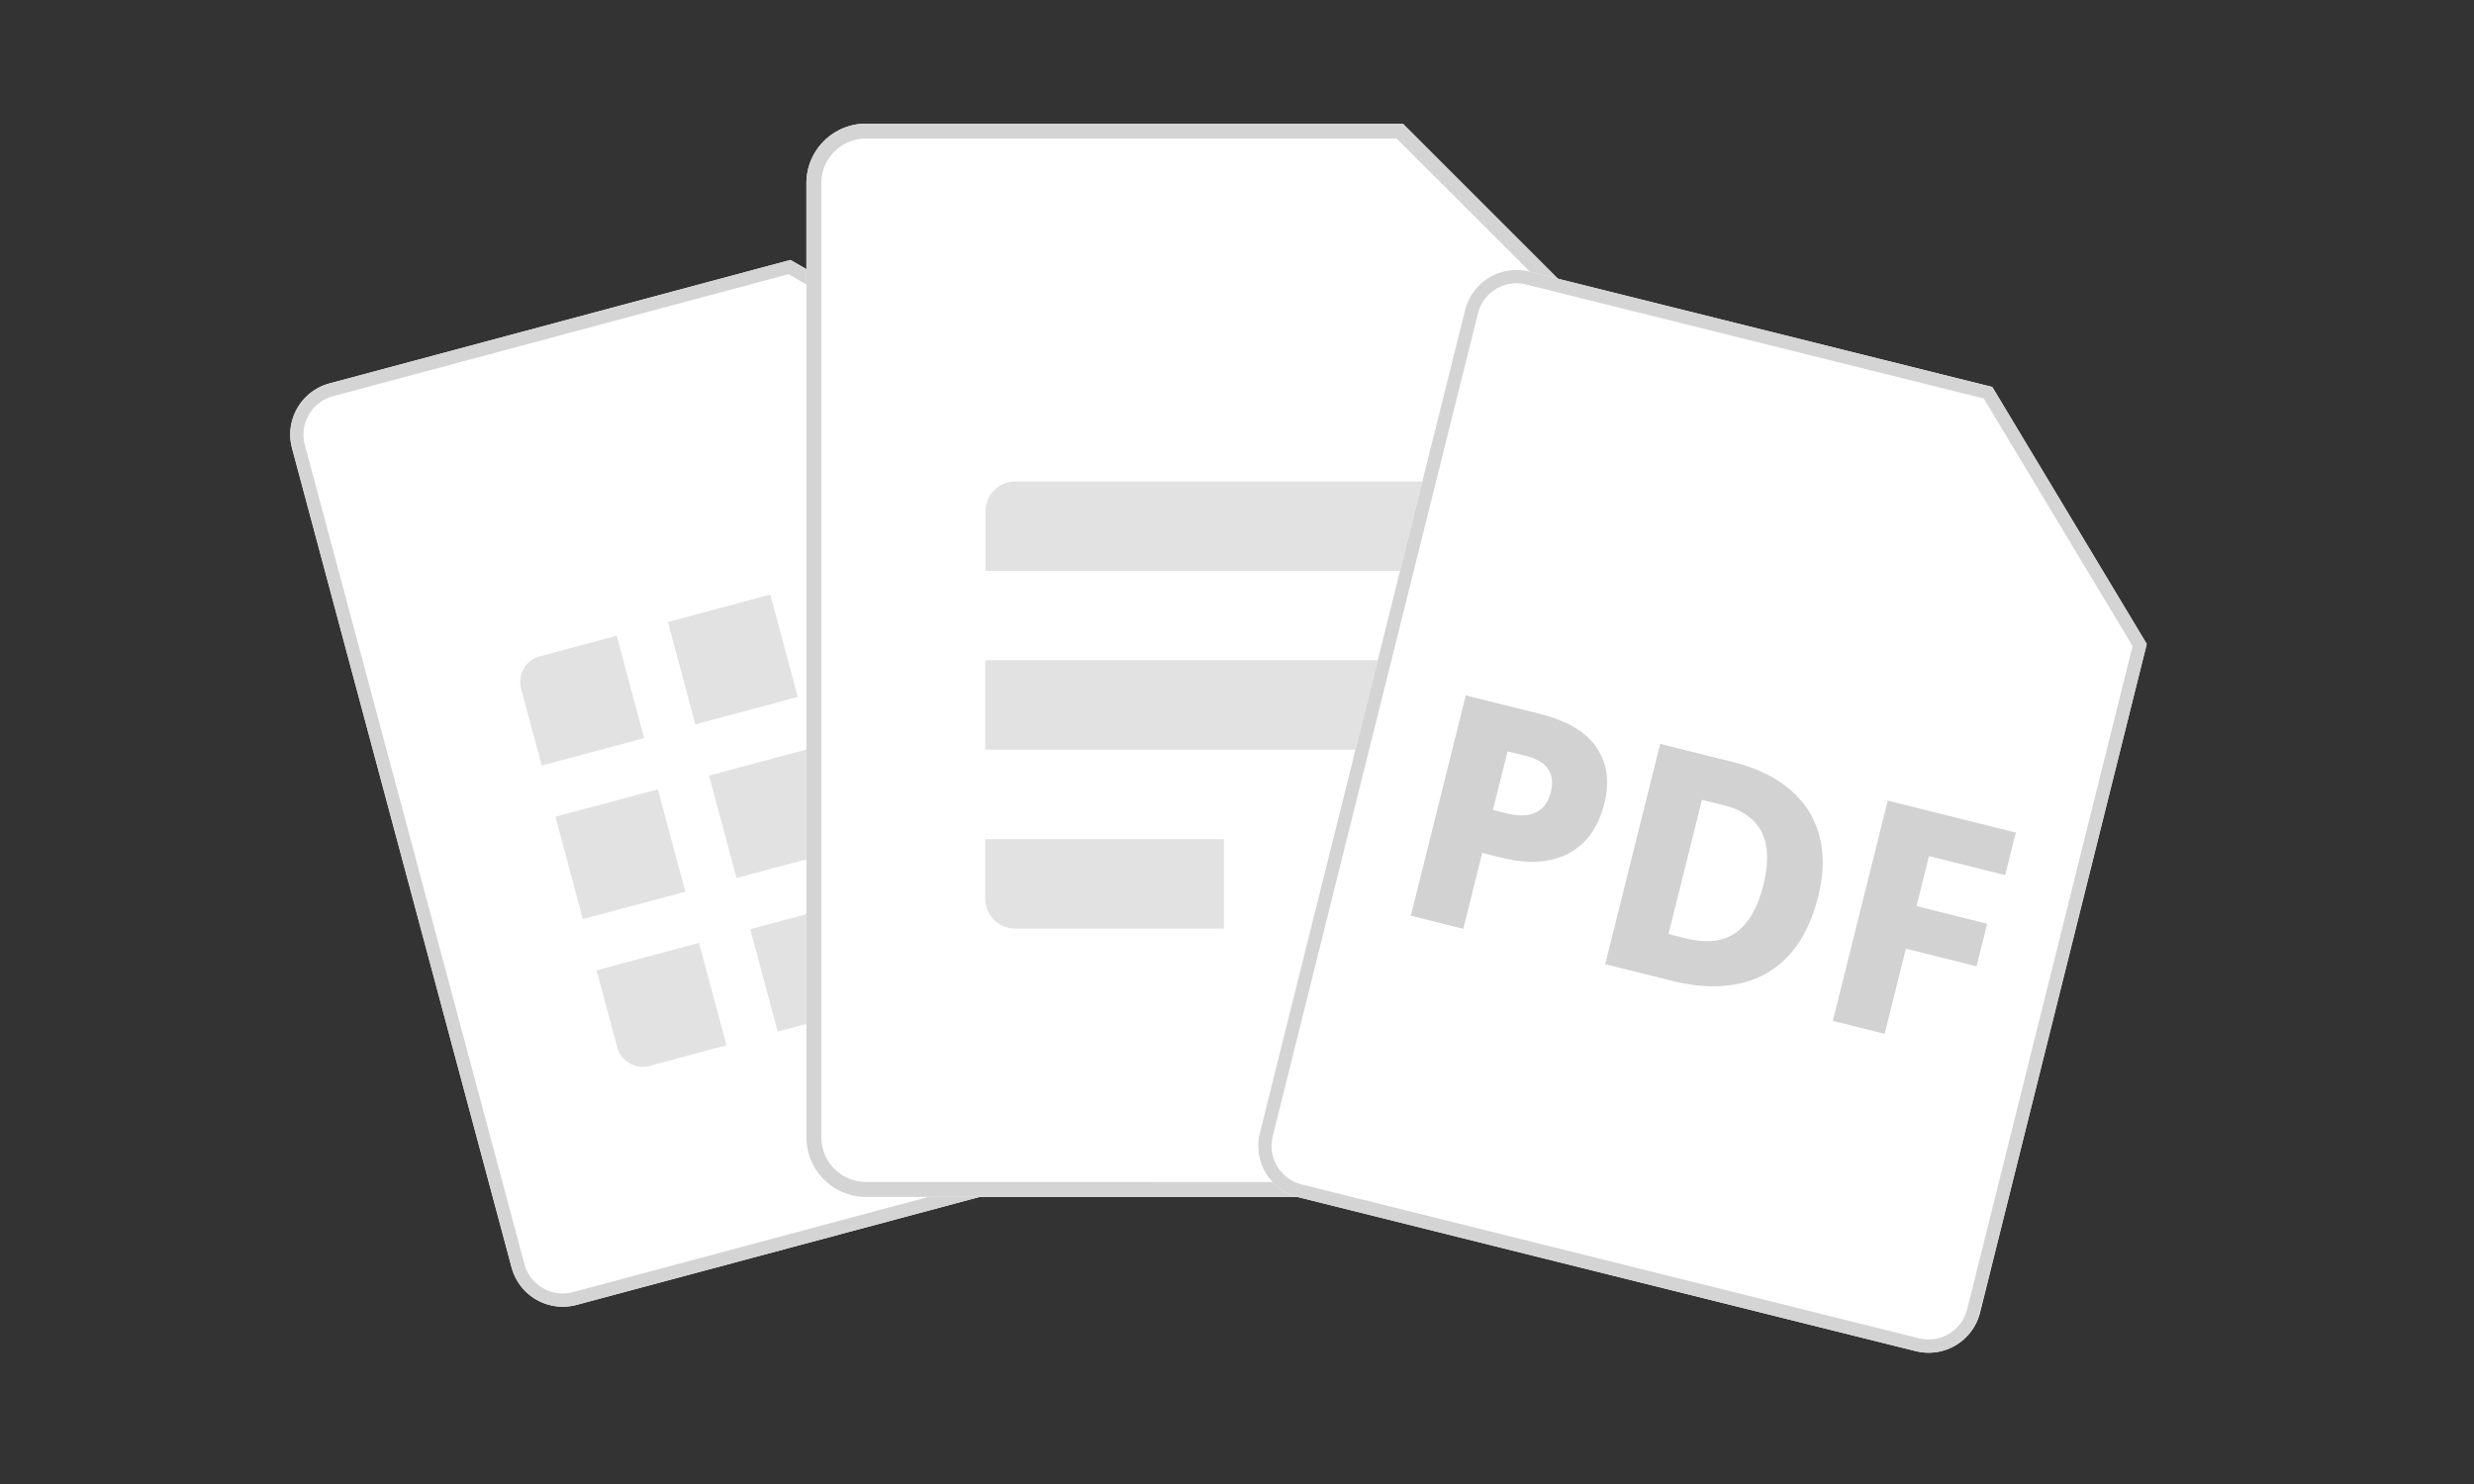 <svg width="80" height="48" viewBox="0 0 80 48" fill="none" xmlns="http://www.w3.org/2000/svg">
    <rect x="0" y="0" width="80" height="48" fill="#333333" stroke="none"/>
    <path d="M9.444 14.501a1.714 1.714 0 0 1 1.212-2.1l14.903-3.993 8.398 4.85 5.768 21.526a1.714 1.714 0 0 1-1.212 2.1l-19.87 5.323a1.714 1.714 0 0 1-2.1-1.212z" fill="#fff"/>
    <path d="M18.531 41.793a1.286 1.286 0 0 1-1.574-.909l-7.1-26.494a1.286 1.286 0 0 1 .91-1.574l14.731-3.948 8.09 4.672 5.723 21.354a1.286 1.286 0 0 1-.91 1.575zM25.56 8.408l-14.903 3.994a1.714 1.714 0 0 0-1.212 2.1l7.099 26.493a1.714 1.714 0 0 0 2.1 1.212l19.87-5.324a1.714 1.714 0 0 0 1.212-2.1l-5.768-21.526z" fill="#D4D4D4"/>
    <path d="M17.458 21.228a.857.857 0 0 0-.606 1.05l.665 2.484 3.312-.888-.887-3.312zm3.815 4.302-3.312.887.887 3.312 3.312-.887zm.325-5.411 3.311-.888.888 3.312-3.312.887zm4.642 4.08-3.311.887.887 3.312 3.312-.887zm1.656-.444 3.312-.887.888 3.312-3.312.887zm1.154-5.633-2.485.666.888 3.311 3.312-.887-.666-2.484a.857.857 0 0 0-1.05-.606m-9.757 13.263 3.312-.887.887 3.311-2.484.666a.857.857 0 0 1-1.05-.606zm8.28-2.218-3.312.887.887 3.312 3.312-.888z" opacity=".66" fill="#D2D2D2"/>
    <path d="M26.076 5.927c0-1.065.864-1.928 1.929-1.928h17.357l7.714 7.714v25.071a1.93 1.93 0 0 1-1.928 1.929H28.005a1.93 1.93 0 0 1-1.929-1.929z" fill="#fff"/>
    <path d="M28.005 38.23a1.446 1.446 0 0 1-1.447-1.446V5.927c0-.799.648-1.446 1.447-1.446h17.157l7.432 7.432v24.871c0 .8-.648 1.447-1.446 1.447zM45.362 4H28.005a1.93 1.93 0 0 0-1.929 1.928v30.857a1.93 1.93 0 0 0 1.929 1.929h23.143a1.93 1.93 0 0 0 1.928-1.929V11.713z" fill="#D4D4D4"/>
    <path d="M31.868 16.535c0-.533.432-.964.964-.964h13.5c.533 0 .965.431.965.964v1.928H31.868zm-.008 4.819h15.43v2.893H31.86zm7.715 5.788H31.86v1.928c0 .533.432.965.965.965h6.75z" opacity=".66" fill="#D2D2D2"/>
    <path d="M47.375 10.034a1.714 1.714 0 0 1 2.078-1.25l14.97 3.733 4.995 8.313-5.391 21.623a1.714 1.714 0 0 1-2.078 1.25l-19.96-4.978a1.714 1.714 0 0 1-1.25-2.078z" fill="#fff"/>
    <path d="M42.092 38.31a1.286 1.286 0 0 1-.936-1.559l6.635-26.614a1.286 1.286 0 0 1 1.559-.936l14.798 3.69 4.812 8.007-5.35 21.452a1.286 1.286 0 0 1-1.559.936zm22.332-25.793-14.97-3.732a1.714 1.714 0 0 0-2.079 1.249L40.74 36.647a1.714 1.714 0 0 0 1.248 2.078l19.96 4.977a1.714 1.714 0 0 0 2.079-1.249l5.391-21.623z" fill="#D4D4D4"/>
    <path d="M49.763 23.083q1.368.34 1.867 1.101.512.753.248 1.811-.12.48-.369.883-.247.394-.66.652-.405.26-.983.328-.57.07-1.337-.122l-.6-.15-.611 2.456-1.697-.423 1.777-7.126zm-.406 1.372-.608-.152-.473 1.896.449.112q.35.088.633.052a.87.87 0 0 0 .5-.214q.204-.183.29-.532.11-.44-.082-.73-.19-.303-.709-.432m9.434 4.547q-.303 1.217-.966 1.921-.664.704-1.624.9-.96.195-2.148-.102l-2.146-.535 1.777-7.126 2.346.585q1.127.282 1.836.882.72.603.956 1.479.25.867-.03 1.996m-1.771-.378q.181-.73.089-1.25-.083-.52-.435-.85-.342-.33-.94-.48l-.7-.173-1.082 4.341.55.137q1.007.252 1.623-.178.618-.44.895-1.547m3.922 4.815-1.677-.418 1.777-7.126 4.141 1.033-.343 1.377-2.465-.615-.403 1.617 2.285.57-.343 1.377-2.286-.57z" fill="#D2D2D2"/>
</svg>
